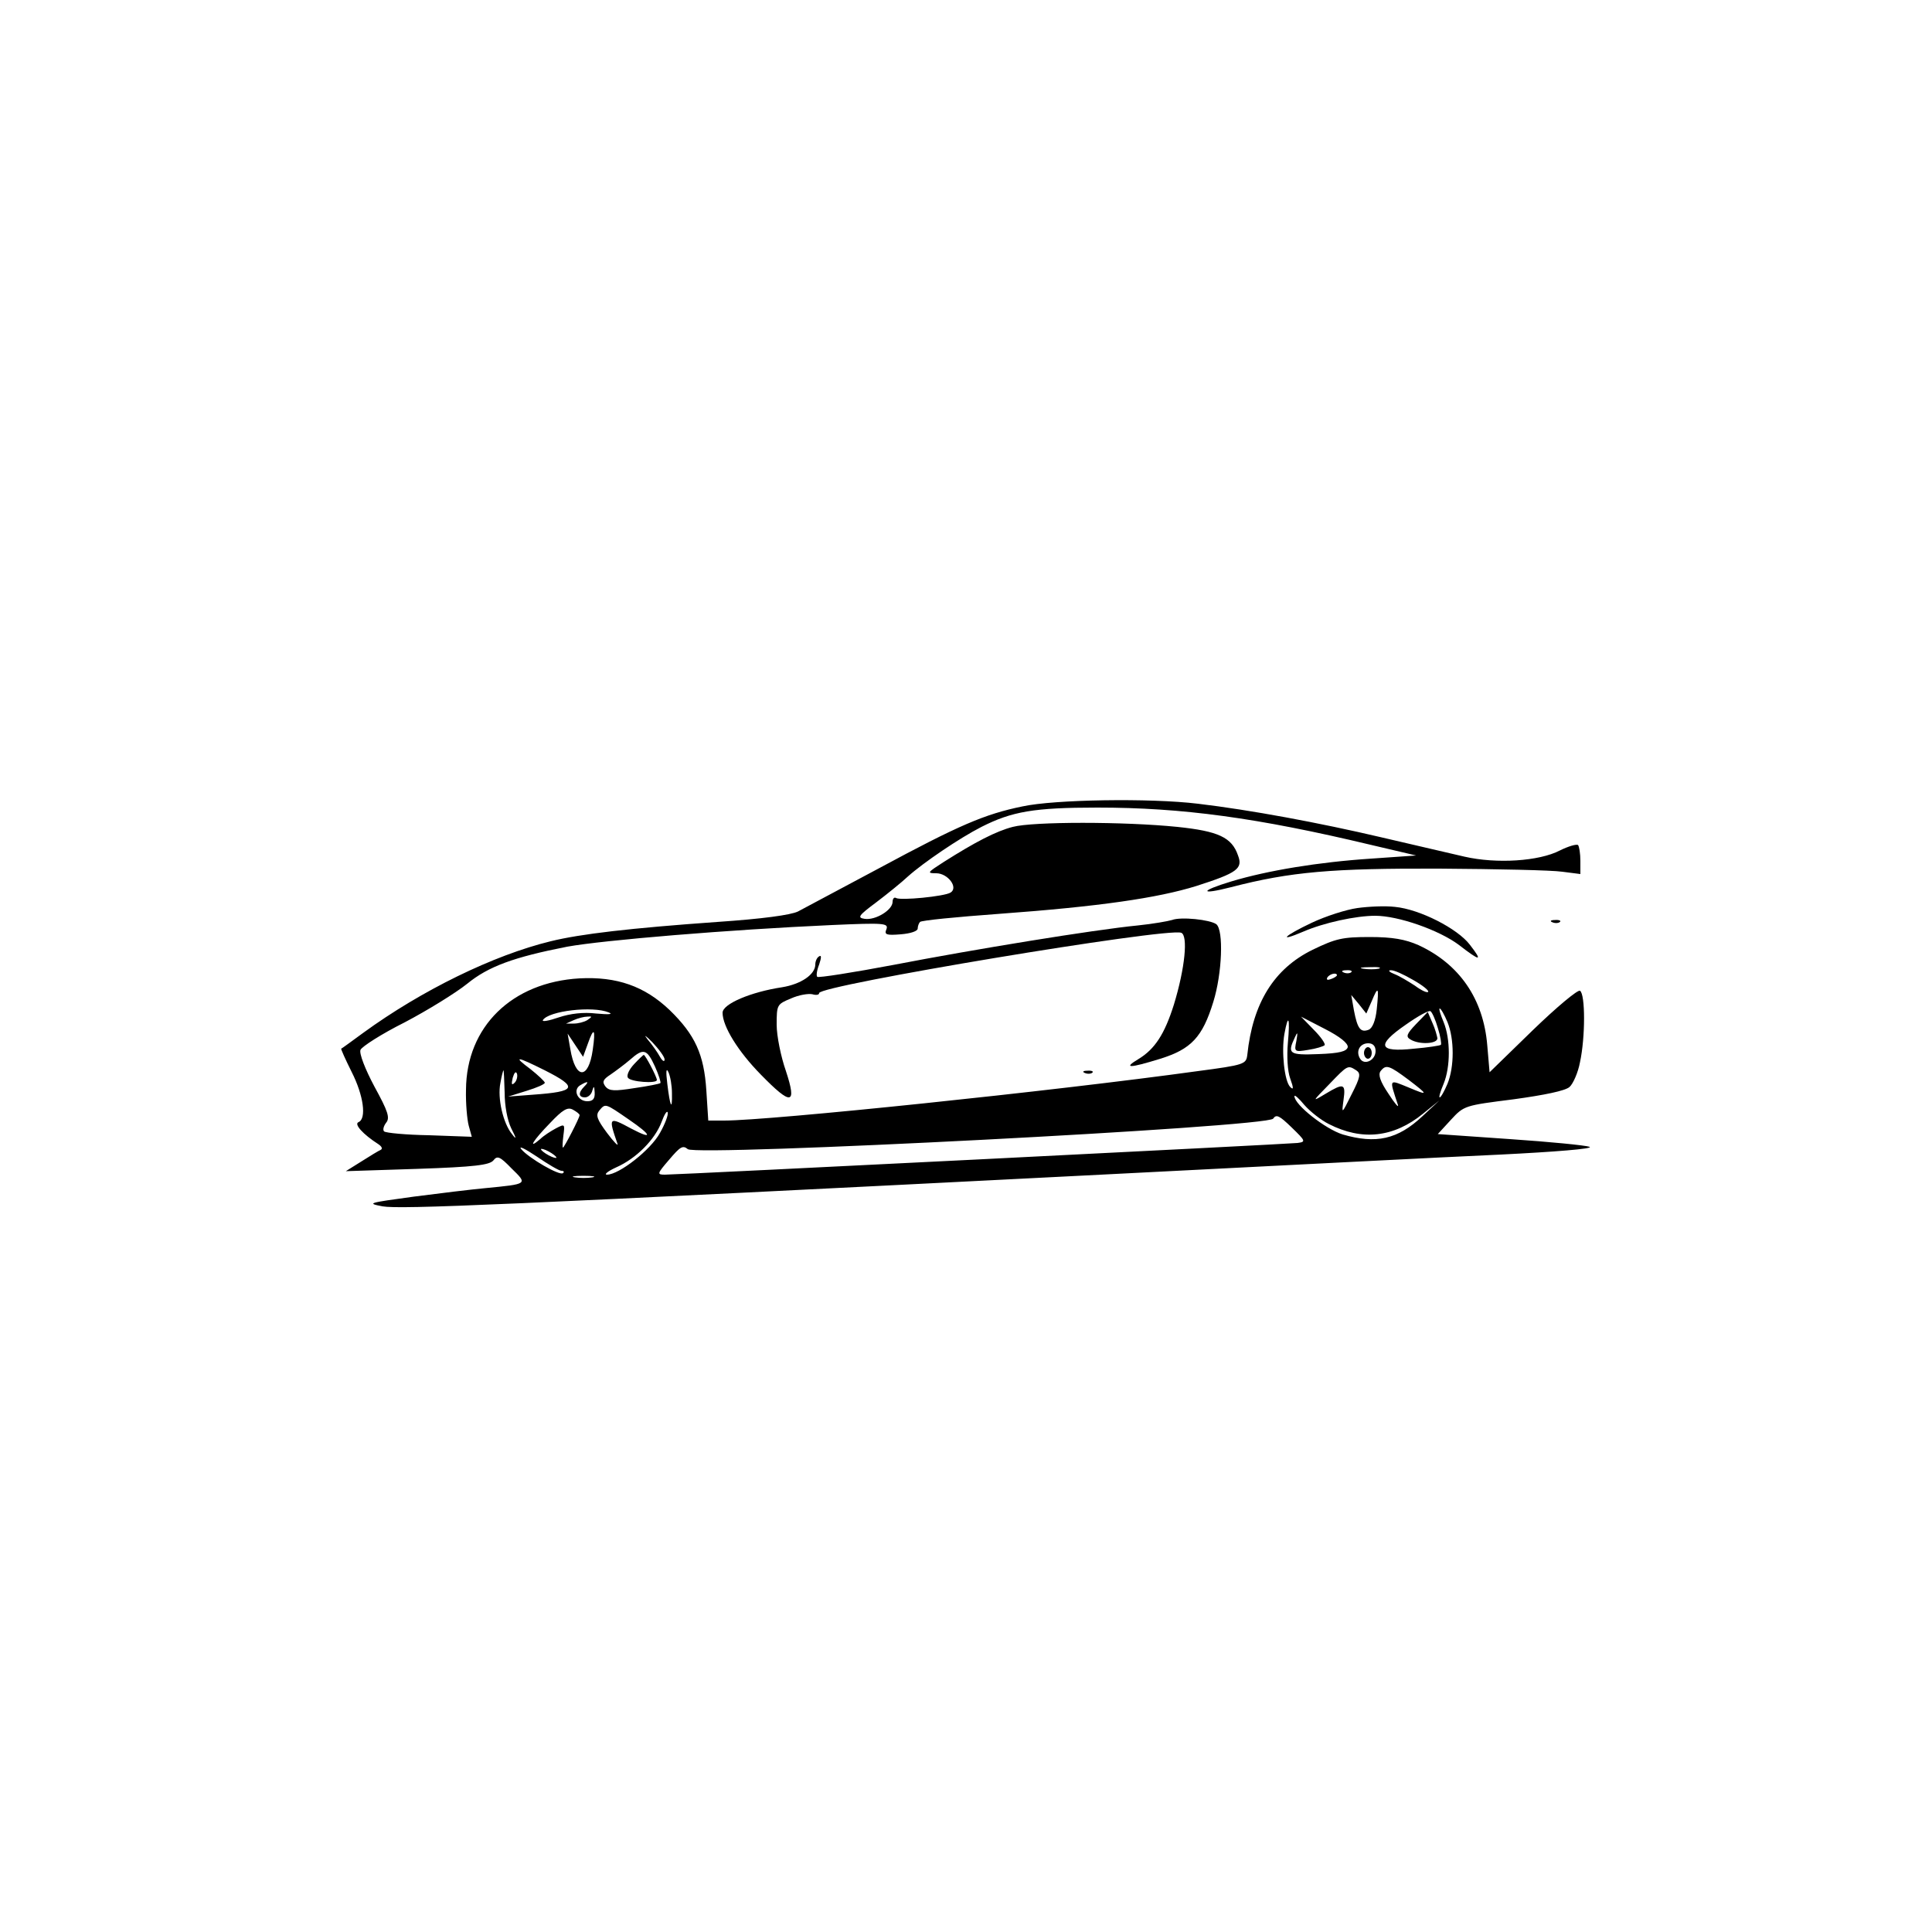 <?xml version="1.0" standalone="no"?>
<!DOCTYPE svg PUBLIC "-//W3C//DTD SVG 20010904//EN"
 "http://www.w3.org/TR/2001/REC-SVG-20010904/DTD/svg10.dtd">
<svg version="1.0" xmlns="http://www.w3.org/2000/svg"
 width="500pt" height="500pt" viewBox="0 0 500 500"
 preserveAspectRatio="xMidYMid meet">

<g transform="translate(0,500) scale(0.1,-0.1)"
fill="#000000" stroke="none">
<path d="M2646 2913 c-98 -20 -165 -49 -371 -160 -99 -53 -193 -103 -210 -112
-19 -9 -91 -19 -209 -27 -225 -16 -354 -31 -431 -50 -148 -36 -334 -127 -485
-237 -30 -22 -56 -41 -57 -41 -1 -1 11 -28 27 -60 31 -61 39 -121 18 -130 -13
-5 12 -32 51 -57 9 -6 12 -12 6 -15 -5 -2 -28 -16 -50 -30 l-40 -25 185 6
c149 5 187 10 197 22 10 13 17 10 47 -21 42 -41 43 -40 -69 -51 -33 -3 -116
-13 -185 -22 -117 -16 -122 -17 -80 -25 46 -8 308 3 1860 82 432 22 897 46
1034 52 140 7 240 15 230 20 -11 4 -103 13 -206 20 l-187 13 34 37 c34 37 36
37 162 53 80 11 134 22 145 32 9 8 22 37 27 64 14 65 14 176 0 185 -6 3 -60
-42 -122 -102 l-112 -109 -6 70 c-10 120 -72 210 -178 259 -34 15 -67 21 -126
21 -71 0 -88 -4 -148 -33 -100 -49 -155 -138 -169 -272 -3 -24 -7 -26 -128
-42 -376 -52 -1107 -128 -1226 -128 l-41 0 -5 78 c-6 93 -29 144 -95 208 -65
62 -137 87 -233 82 -175 -10 -293 -125 -294 -288 -1 -36 3 -78 7 -93 l8 -29
-110 4 c-60 1 -113 6 -117 10 -4 4 -1 14 5 22 11 13 5 30 -30 94 -24 45 -40
86 -36 95 3 8 54 41 114 71 59 31 132 76 162 100 55 45 121 69 259 96 94 17
417 44 685 56 135 6 147 5 141 -11 -6 -14 0 -16 37 -13 25 2 44 8 44 15 0 6 3
14 6 17 3 4 95 13 205 21 260 19 410 41 510 72 106 34 121 45 108 79 -16 47
-51 63 -157 74 -137 14 -374 14 -426 0 -43 -11 -97 -39 -179 -91 -42 -27 -44
-29 -19 -29 30 0 58 -37 37 -50 -16 -10 -130 -21 -141 -14 -5 3 -9 -2 -9 -10
0 -21 -44 -48 -72 -44 -20 3 -17 8 30 43 29 22 66 52 82 67 39 35 133 99 190
128 79 40 136 50 300 50 219 0 413 -26 710 -97 l115 -27 -115 -8 c-138 -9
-270 -31 -363 -59 -83 -25 -83 -36 -1 -15 154 40 262 49 539 48 149 -1 291 -4
318 -8 l47 -6 0 34 c0 19 -3 37 -6 41 -4 3 -25 -3 -47 -14 -54 -28 -164 -35
-247 -16 -36 8 -132 31 -215 50 -162 38 -340 71 -475 87 -124 15 -372 11 -454
-7z m922 -420 c-10 -2 -28 -2 -40 0 -13 2 -5 4 17 4 22 1 32 -1 23 -4z m-71
-9 c-3 -3 -12 -4 -19 -1 -8 3 -5 6 6 6 11 1 17 -2 13 -5z m160 -20 c25 -14 42
-28 39 -31 -3 -3 -18 4 -34 16 -17 11 -40 25 -53 30 -13 5 -18 10 -10 10 8 1
34 -11 58 -25z m-197 12 c0 -2 -7 -7 -16 -10 -8 -3 -12 -2 -9 4 6 10 25 14 25
6z m103 -88 c-3 -29 -11 -49 -21 -53 -21 -8 -29 3 -38 50 l-7 40 20 -24 19
-24 14 32 c17 41 19 37 13 -21z m-1988 -8 c13 -5 1 -6 -32 -3 -33 4 -67 0 -97
-10 -26 -9 -44 -12 -41 -7 15 24 129 37 170 20z m2146 -40 c7 -22 10 -42 8
-44 -2 -2 -34 -7 -70 -10 -92 -10 -98 9 -21 62 31 22 60 38 64 35 4 -2 13 -22
19 -43z m25 15 c18 -44 18 -116 0 -160 -8 -19 -17 -35 -20 -35 -3 0 2 16 10
35 18 44 18 116 0 160 -8 19 -13 35 -10 35 3 0 12 -16 20 -35z m-2226 5 c-8
-5 -24 -9 -35 -9 l-20 0 20 9 c11 5 27 9 35 9 13 1 13 0 0 -9z m1968 -70 c-3
-11 -21 -16 -76 -18 -76 -3 -81 1 -61 43 7 16 8 14 4 -9 -6 -28 -5 -29 31 -23
20 3 39 9 42 12 3 3 -9 21 -28 40 l-33 34 62 -32 c39 -20 60 -37 59 -47z
m-155 11 c-3 -34 -1 -73 6 -92 9 -25 9 -31 0 -22 -15 15 -23 92 -15 137 10 55
15 43 9 -23z m-1613 -43 c0 -7 -6 -4 -12 7 -6 11 -20 31 -32 45 -11 14 -6 11
12 -7 17 -18 32 -38 32 -45z m-186 25 c-11 -78 -45 -77 -58 2 l-7 40 20 -30
20 -30 12 33 c16 46 21 40 13 -15z m2026 -3 c0 -24 -29 -38 -40 -20 -12 19 -1
40 21 40 12 0 19 -7 19 -20z m-1865 -40 c10 -22 16 -42 14 -43 -2 -2 -32 -8
-67 -13 -51 -8 -65 -8 -75 4 -9 12 -7 18 13 31 13 9 36 26 50 38 35 31 44 29
65 -17z m-285 -10 c87 -44 82 -55 -30 -63 l-65 -5 48 15 c26 8 47 17 47 21 -1
4 -17 19 -37 35 -47 35 -37 34 37 -3z m329 -59 c1 -48 -5 -35 -12 24 -4 32 -3
43 3 30 5 -11 9 -35 9 -54z m1771 59 c12 -8 11 -17 -12 -62 -26 -52 -26 -52
-21 -15 6 43 1 45 -47 16 -35 -21 -35 -21 10 25 48 50 48 50 70 36z m136 -25
c51 -39 51 -41 1 -20 -54 22 -52 25 -29 -45 2 -8 -9 5 -25 30 -21 31 -27 49
-20 58 14 18 22 15 73 -23z m-2340 -32 c0 -35 7 -72 17 -93 14 -27 14 -31 2
-15 -23 28 -38 93 -30 132 3 18 7 33 8 33 1 0 2 -26 3 -57z m26 25 c-8 -8 -9
-4 -5 13 4 13 8 18 11 10 2 -7 -1 -18 -6 -23z m180 -10 c-16 -16 -15 -28 2
-28 8 0 17 8 19 18 4 13 5 11 6 -5 1 -17 -5 -23 -19 -23 -25 0 -38 29 -19 41
20 12 25 11 11 -3z m1927 -97 c86 -44 168 -35 244 27 l42 34 -44 -41 c-64 -60
-120 -72 -206 -47 -45 14 -125 77 -125 99 0 5 12 -6 26 -23 15 -17 43 -39 63
-49z m-1939 23 c0 -7 -40 -84 -43 -84 -2 0 -1 14 1 31 4 30 4 31 -19 19 -13
-7 -32 -19 -41 -28 -34 -29 -18 -3 25 41 33 35 46 43 60 35 9 -5 17 -11 17
-14z m127 -11 c60 -41 64 -54 7 -24 -59 32 -60 30 -36 -39 3 -8 -9 4 -27 28
-26 35 -30 46 -20 58 16 19 15 19 76 -23z m81 -35 c-24 -44 -106 -108 -137
-108 -9 0 2 9 24 19 52 23 100 72 117 117 7 19 14 31 16 25 2 -6 -7 -30 -20
-53z m1650 -26 c-28 -3 -1604 -82 -1637 -82 -21 0 -21 2 11 39 28 33 35 38 48
27 23 -19 1501 57 1515 79 8 12 16 8 48 -23 36 -35 37 -37 15 -40z m-1905 -72
c6 0 8 -3 4 -6 -8 -8 -89 39 -108 62 -8 10 10 1 40 -19 29 -20 58 -37 64 -37z
m-13 34 c0 -2 -9 0 -20 6 -11 6 -20 13 -20 16 0 2 9 0 20 -6 11 -6 20 -13 20
-16z m93 -51 c-13 -2 -33 -2 -45 0 -13 2 -3 4 22 4 25 0 35 -2 23 -4z"/>
<path d="M3665 2350 c-25 -26 -27 -33 -15 -40 22 -14 70 -12 70 3 -1 6 -6 25
-13 40 l-12 28 -30 -31z"/>
<path d="M3530 2275 c0 -8 5 -15 10 -15 6 0 10 7 10 15 0 8 -4 15 -10 15 -5 0
-10 -7 -10 -15z"/>
<path d="M1641 2246 c-13 -14 -20 -29 -16 -35 6 -11 75 -16 75 -6 0 8 -30 65
-34 65 -1 0 -13 -11 -25 -24z"/>
<path d="M3513 2650 c-29 -4 -82 -21 -118 -38 -72 -34 -90 -52 -22 -23 53 23
136 41 186 41 60 0 165 -37 216 -75 57 -44 63 -44 29 0 -32 42 -130 92 -194
98 -25 3 -68 1 -97 -3z"/>
<path d="M3033 2619 c-10 -3 -49 -10 -88 -14 -113 -11 -425 -62 -632 -102
-106 -20 -195 -34 -198 -31 -3 3 -1 17 5 32 6 18 6 25 0 21 -6 -3 -10 -13 -10
-21 0 -26 -37 -51 -86 -59 -80 -12 -154 -43 -154 -66 0 -35 40 -100 99 -160
79 -81 94 -79 65 9 -13 37 -24 91 -24 120 0 52 1 53 37 68 20 9 44 13 55 11
10 -3 18 -2 18 3 0 20 900 170 937 156 18 -7 10 -91 -19 -186 -24 -76 -49
-115 -92 -141 -40 -24 -24 -24 57 1 80 25 109 56 137 147 23 74 27 185 8 201
-16 12 -92 20 -115 11z"/>
<path d="M4018 2613 c7 -3 16 -2 19 1 4 3 -2 6 -13 5 -11 0 -14 -3 -6 -6z"/>
<path d="M2808 2223 c7 -3 16 -2 19 1 4 3 -2 6 -13 5 -11 0 -14 -3 -6 -6z"/>
</g>
</svg>
